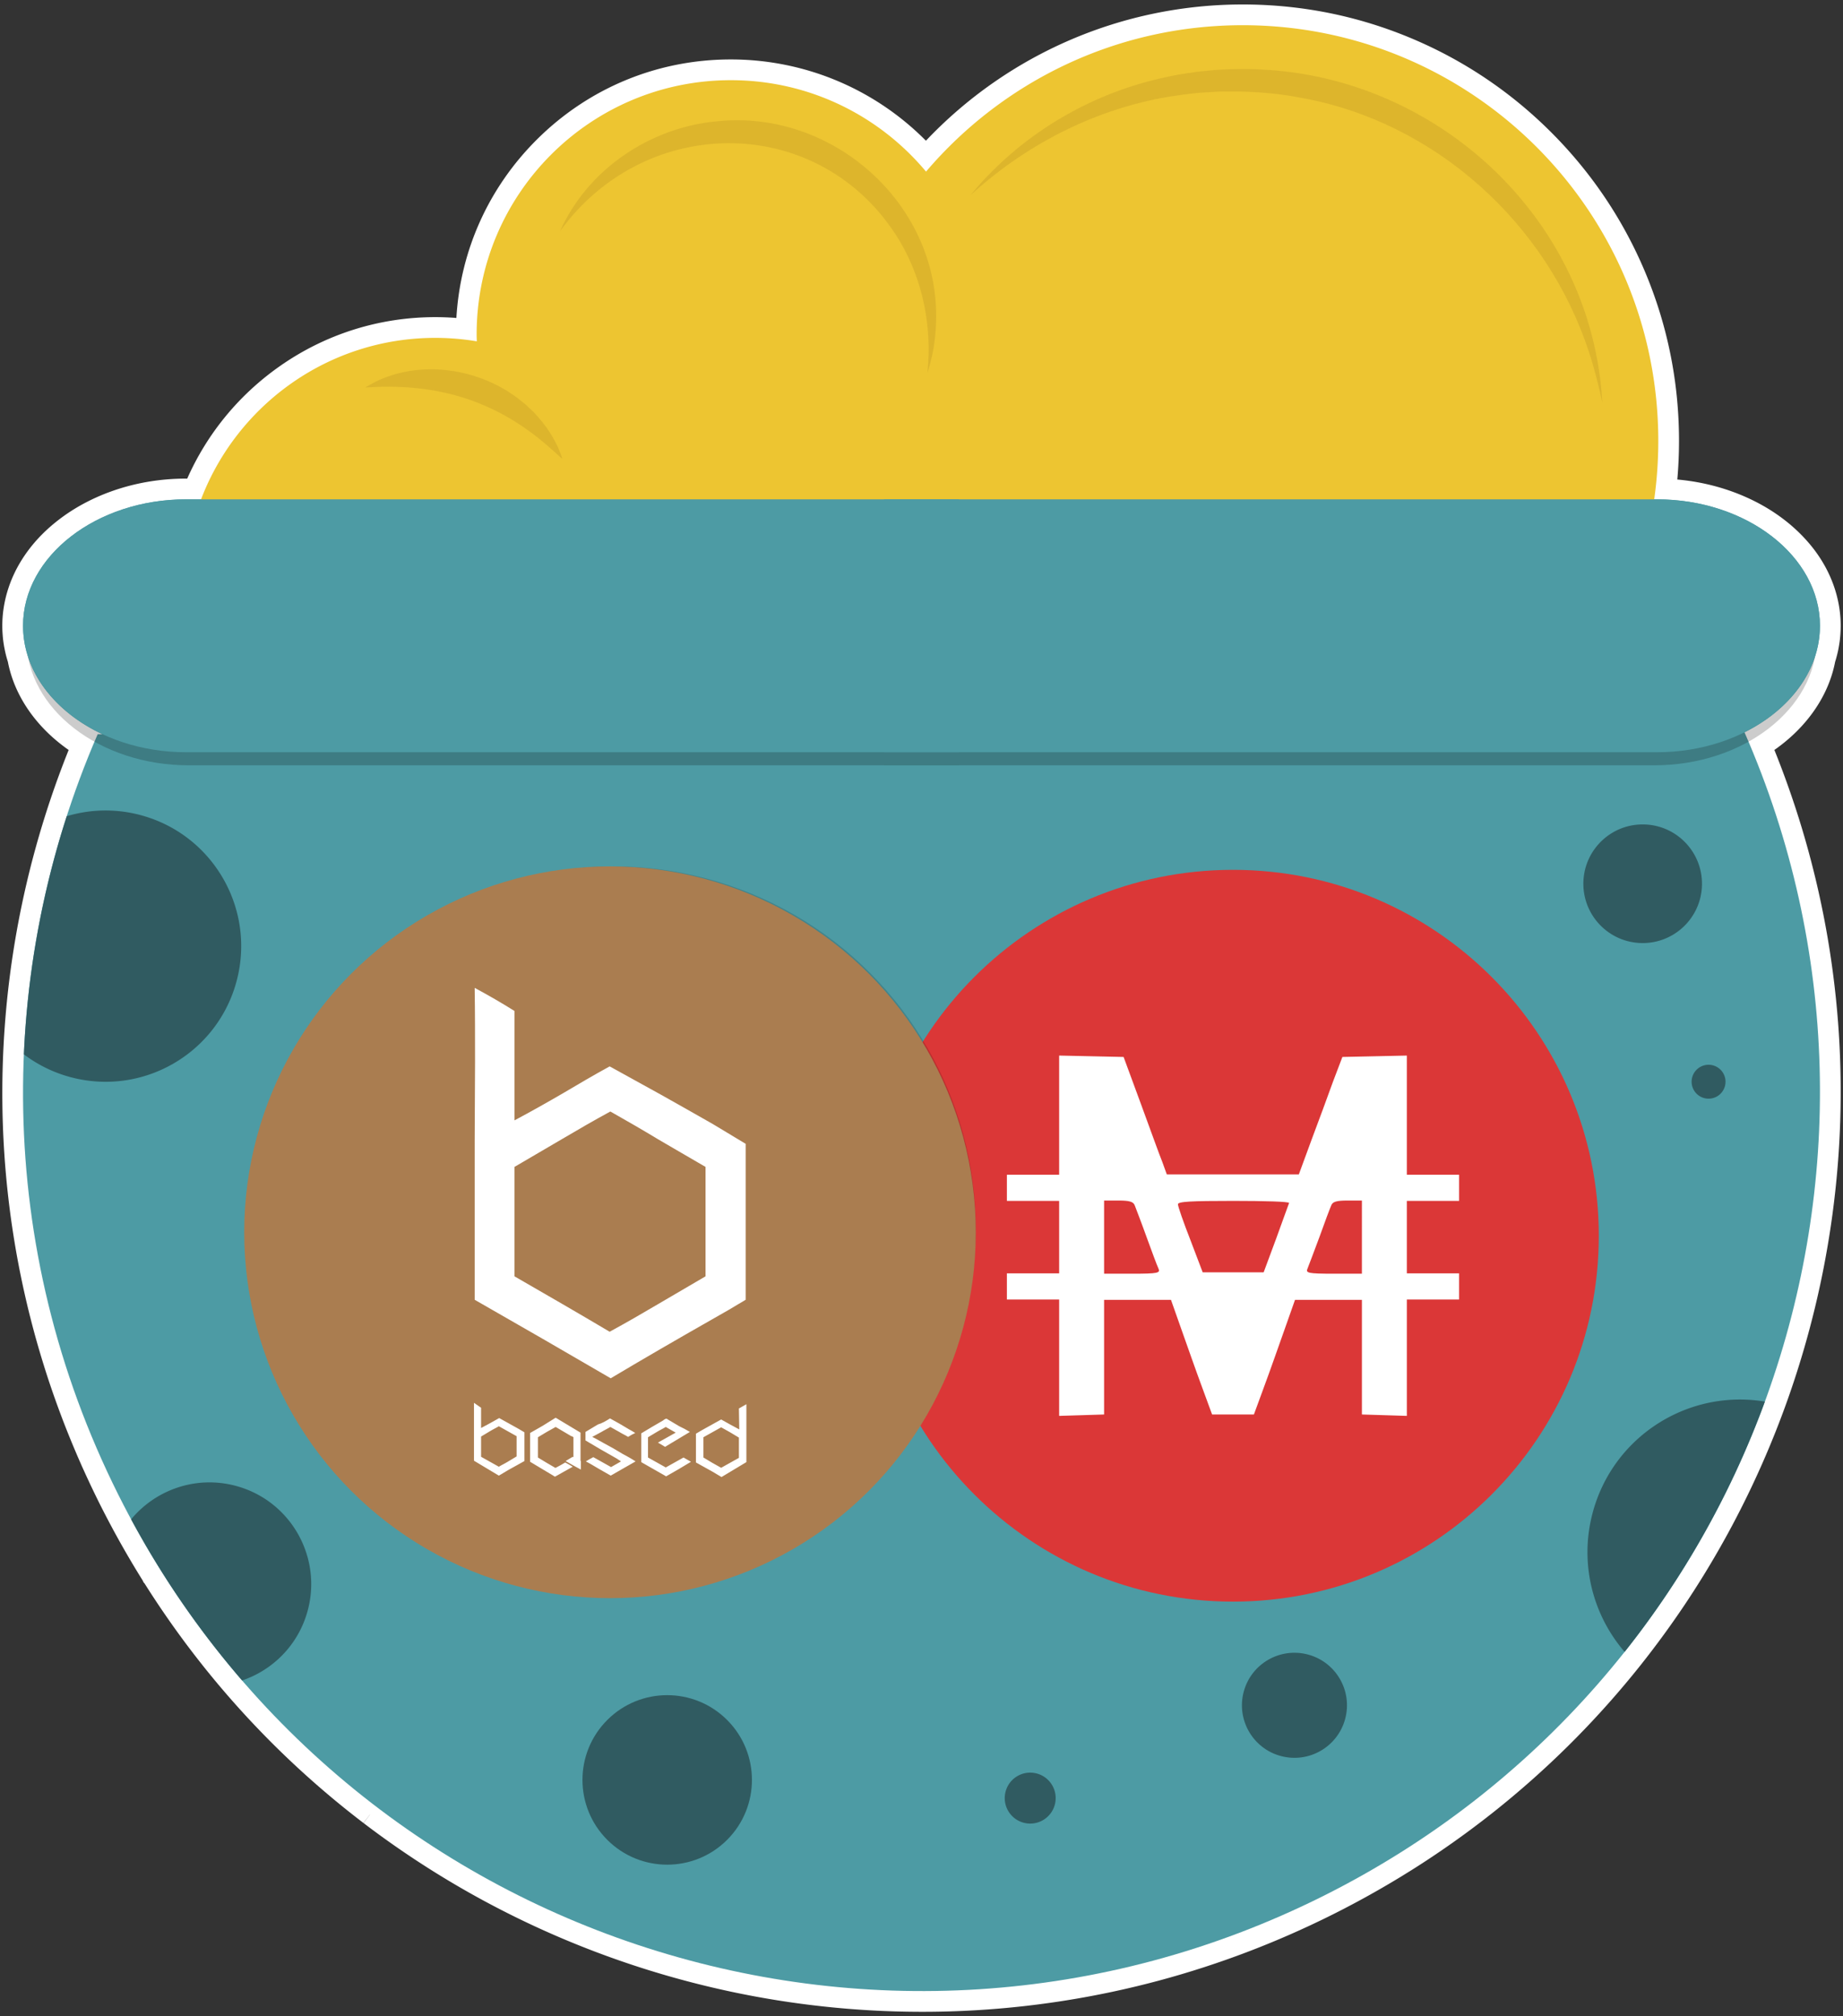 <svg xmlns="http://www.w3.org/2000/svg" xml:space="preserve" id="Layer_1" x="0" y="0" version="1.1" viewBox="0 0 800 875"><rect x="0" y="0" width="800" height="875" fill="#333333" stroke="none"/><style>.st0{fill:#fff}.st21{fill:#305b61}.st35{fill:#4d9ba4}.st79{fill:#db3737}</style><path d="M398.521 868.555a412.134 412.134 0 0 1-4.003-.038l-1.01-.017a378.09 378.09 0 0 1-4.117-.093l-.871-.024c-1.44-.042-2.885-.095-4.328-.154l-.639-.025a377.738 377.738 0 0 1-4.685-.228l-.271-.014a396.452 396.452 0 0 1-40.342-4.32l-.208-.034a387.75 387.75 0 0 1-4.746-.788l-.32-.057a371.473 371.473 0 0 1-4.646-.833l-.339-.062a383.103 383.103 0 0 1-4.647-.895l-.284-.058a399.843 399.843 0 0 1-4.748-.977l-.191-.042a397.112 397.112 0 0 1-84.454-28.194 396.501 396.501 0 0 1-20.988-10.512 396.102 396.102 0 0 1-44.976-28.28l-.06-.044a398.27 398.27 0 0 1-7.049-5.25l-.081-.062a393.328 393.328 0 0 1-6.989-5.457l-.036-.029a393.189 393.189 0 0 1-33.275-29.862l-.112-.111a396.221 396.221 0 0 1-6.139-6.325l-.205-.217a395.458 395.458 0 0 1-5.982-6.454l-.139-.153a391.96 391.96 0 0 1-7.949-9.061h-.025l-1.434-1.725a423.559 423.559 0 0 1-3.165-3.815l-1.076-1.21v-.109a396.24 396.24 0 0 1-2.257-2.806l-.197-.247-.375-.375-.114-.242a427.982 427.982 0 0 1-2.469-3.148l-.188-.241a383.075 383.075 0 0 1-3.093-4.047l-.332-.332-.137-.29a396.561 396.561 0 0 1-7.632-10.521l-.242-.348a395.713 395.713 0 0 1-10.699-16.138l-.965-.954-.001-.592a391.57 391.57 0 0 1-4.339-7.146l-.259-.435a405.229 405.229 0 0 1-4.933-8.586l-.095-.128-.127-.27c-.846-1.52-1.653-2.99-2.449-4.465l-.051-.093-.062-.096-.067-.143a418.66 418.66 0 0 1-2.681-5.059l-.2-.382a427.307 427.307 0 0 1-2.683-5.249l-.036-.061-.082-.175a423.332 423.332 0 0 1-3.104-6.362l-.846-1.786a393.632 393.632 0 0 1-2.474-5.339l-.579-1.267a400.986 400.986 0 0 1-2.845-6.477l-.658-1.556c-.74-1.745-1.469-3.5-2.185-5.257l-.679-1.669a404.817 404.817 0 0 1-2.58-6.576l-.288-.771a383.76 383.76 0 0 1-2.189-5.926l-.614-1.716a385.366 385.366 0 0 1-2.132-6.145l-.191-.56a398.016 398.016 0 0 1-2.188-6.734l-.473-1.519a410.33 410.33 0 0 1-1.725-5.689l-.371-1.256a391.113 391.113 0 0 1-1.924-6.839l-.251-.943c-.54-2.01-1.062-4.015-1.566-6.022l-.358-1.428a395.206 395.206 0 0 1-3.169-13.857l-.251-1.212a416.62 416.62 0 0 1-1.308-6.607l-.088-.462a381.737 381.737 0 0 1-1.268-7.143l-.141-.859a406.363 406.363 0 0 1-1.014-6.442l-.128-.878a393.875 393.875 0 0 1-1.83-14.365l-.1-.923c-.515-4.842-.942-9.71-1.27-14.468l-.043-.638a399.954 399.954 0 0 1-.418-7.12l-.005-.108a394.356 394.356 0 0 1-.442-14.859l-.005-.449c-.049-4.854-.004-9.819.133-14.745l.01-.381a396.392 396.392 0 0 1 2.837-37.228l.019-.146a397.37 397.37 0 0 1 2.064-14.427v-.054l.044-.234.007-.069.031-.146.078-.477c.306-1.858.625-3.713.957-5.565v-.719l.198-.375c.248-1.367.505-2.732.769-4.096l.038-.198c.296-1.532.61-3.104.934-4.673l.021-.102c.34-1.645.675-3.22 1.02-4.792l.028-.126a392.247 392.247 0 0 1 2.641-11.243l.133-.601.032-.058c.349-1.38.698-2.734 1.055-4.086l.063-.239a402.85 402.85 0 0 1 1.229-4.544l.062-.224c.419-1.511.855-3.047 1.301-4.581l.034-.113h-.001a401.416 401.416 0 0 1 3.152-10.314l.184-.57.071-.368.127-.249c.438-1.349.883-2.695 1.334-4.039l.089-.265a394.013 394.013 0 0 1 1.675-4.869l.178-.508c.542-1.534 1.09-3.054 1.646-4.572l.279-.766c.525-1.423 1.06-2.841 1.6-4.255l.387-1.018a421.83 421.83 0 0 1 1.562-3.982l.481-1.22c.438-1.088.881-2.17 1.327-3.251-14.863-9.342-24.817-22.882-27.571-37.67a45.626 45.626 0 0 1-.624-2.101l-.1-.351a48.765 48.765 0 0 1-.585-2.531l-.17-.864c-.036-.179-.072-.357-.104-.538-.105-.6-.195-1.208-.278-1.818l-.02-.134a47.023 47.023 0 0 1-.207-1.869 123.374 123.374 0 0 1-.153-2.231 49.06 49.06 0 0 1-.045-2.062c0-9.153 2.587-17.94 7.69-26.118a54.157 54.157 0 0 1 1.705-2.572 60.541 60.541 0 0 1 5.978-7.215c1.791-1.854 3.822-3.701 6.037-5.493a73.129 73.129 0 0 1 7.566-5.353 77.278 77.278 0 0 1 6.226-3.46 83.461 83.461 0 0 1 9.05-3.856c9.819-3.521 20.26-5.308 31.03-5.308h3.455c8.255-19.986 21.952-37.081 39.766-49.581 19.104-13.405 41.579-20.491 64.998-20.491 4.428 0 8.92.271 13.413.808 1.176-62.312 52.23-112.637 114.818-112.637 32.387 0 62.979 13.547 84.739 37.35C437.06 28.682 486.85 6.44 539.399 6.44c101.964 0 184.918 82.954 184.918 184.919 0 6.96-.396 13.975-1.18 20.92 8.954.364 17.665 1.981 25.947 4.82a85.27 85.27 0 0 1 9.702 4.011 80.341 80.341 0 0 1 5.655 3.054 73.422 73.422 0 0 1 9.562 6.756 66.959 66.959 0 0 1 3.998 3.643c2.699 2.659 5.089 5.46 7.102 8.323.6.853 1.174 1.719 1.707 2.574 5.101 8.174 7.688 16.961 7.688 26.114 0 .847-.028 1.727-.09 2.769l-.041.631a45.59 45.59 0 0 1-.265 2.685l-.046.309a48.08 48.08 0 0 1-.401 2.437l-.188.979a46.262 46.262 0 0 1-.52 2.174l-.232.848c-.07.26-.141.52-.218.777-.079.264-.163.521-.248.778l-.038.117c-2.754 14.783-12.703 28.318-27.559 37.66.246.593.491 1.187.732 1.779l.75 1.861c.394.98.784 1.958 1.17 2.937l.765 1.971a371.9 371.9 0 0 1 2.89 7.713c.241.665.482 1.33.72 1.996a451.479 451.479 0 0 1 1.694 4.843c.35 1.021.69 2.043 1.032 3.064l.592 1.779c.39 1.188.771 2.382 1.148 3.574l.405 1.267a385.815 385.815 0 0 1 1.5 4.896l.192.656c.417 1.401.827 2.806 1.229 4.211l.449 1.605c.306 1.092.612 2.188.909 3.284.125.456.489 1.833.489 1.833.272 1.024.544 2.052.81 3.08l.47 1.852c.268 1.062.519 2.071.765 3.081l.461 1.917c.243 1.02.481 2.038.716 3.058l.428 1.871c.238 1.062.47 2.124.698 3.186l.374 1.732c.246 1.163.483 2.328.719 3.491l.289 1.43c.303 1.525.595 3.056.879 4.586l.064.339c.31 1.675.608 3.364.898 5.054l.1.601c.245 1.452.483 2.896.712 4.341l.21 1.372c.184 1.194.365 2.392.539 3.589l.224 1.592c.159 1.129.315 2.259.464 3.39l.215 1.662c.143 1.12.28 2.235.411 3.351l.193 1.649c.131 1.145.255 2.286.375 3.428l.161 1.542c.124 1.221.24 2.44.353 3.658l.12 1.296c.126 1.429.243 2.853.354 4.275l.054.67c.257 3.385.472 6.817.64 10.201l.014.298c.076 1.562.143 3.121.2 4.678l.032.977c.047 1.335.087 2.673.119 4.011l.025 1.227c.027 1.252.048 2.518.063 3.782l.012 1.281c.01 1.264.015 2.522.013 3.779l-.003 1.24c-.006 1.305-.02 2.61-.038 3.916l-.016 1.048a390.294 390.294 0 0 1-.1 4.339l-.016.604a394.964 394.964 0 0 1-1.127 20.251l-.048.567a392.1 392.1 0 0 1-.39 4.399l-.077.801a414.491 414.491 0 0 1-.427 4.2l-.092.846a383.624 383.624 0 0 1-.484 4.223l-.091.752a377.295 377.295 0 0 1-.572 4.475l-.057.436a398.605 398.605 0 0 1-4.205 25.067l-.022.113a392.823 392.823 0 0 1-.993 4.777l-.098.45a370.524 370.524 0 0 1-.993 4.487l-.103.454a401.237 401.237 0 0 1-1.078 4.586l-.069.291a398.563 398.563 0 0 1-9.906 34.154l-.062.182a379.216 379.216 0 0 1-1.608 4.639l-.062.174a397.69 397.69 0 0 1-23.821 54.066l-.242.453a398.265 398.265 0 0 1-11.153 19.508v.598l-.945.946a394.752 394.752 0 0 1-3.345 5.329l-.979 1.523a397.929 397.929 0 0 1-3.683 5.61l-.263.437-.086.081a394.4 394.4 0 0 1-8.498 12.142l-.061.084a396.973 396.973 0 0 1-9.652 12.711l-.117.235-.336.336-.039.049a416.78 416.78 0 0 1-2.96 3.674l-.81.98c-.783.954-1.569 1.907-2.362 2.855l-1.1 1.302c-.706.837-1.413 1.671-2.125 2.499-.407.475-.819.949-1.231 1.423-.677.782-1.363 1.569-2.055 2.354l-1.279 1.444c-.693.778-1.387 1.551-2.085 2.321a326.678 326.678 0 0 1-3.458 3.773l-1.224 1.317a445.84 445.84 0 0 1-2.423 2.559l-1.021 1.072a400.228 400.228 0 0 1-7.074 7.172l-.959.937a355.63 355.63 0 0 1-2.636 2.567l-1.293 1.234a298.034 298.034 0 0 1-3.786 3.564 414.542 414.542 0 0 1-3.755 3.445c-.771.696-1.542 1.39-2.315 2.078-.511.455-.994.886-1.479 1.313a424 424 0 0 1-2.401 2.097l-1.417 1.229c-.888.763-1.778 1.517-2.671 2.269l-1.188 1.005a391.653 391.653 0 0 1-7.894 6.433l-1.184.93a377.48 377.48 0 0 1-2.822 2.206l-1.503 1.15c-.85.65-1.7 1.298-2.555 1.941-.549.412-1.094.818-1.64 1.223-.822.613-1.651 1.226-2.484 1.835-.56.41-1.122.818-1.685 1.227-.837.605-1.674 1.205-2.514 1.804-.559.397-1.117.795-1.68 1.191-.871.612-1.743 1.218-2.615 1.822l-1.618 1.117a372.01 372.01 0 0 1-2.884 1.952l-1.379.928a401.36 401.36 0 0 1-4.156 2.73l-.213.138c-1.384.896-2.84 1.823-4.304 2.743l-1.394.865c-1 .624-2.003 1.246-3.01 1.86l-1.704 1.03a366.275 366.275 0 0 1-7.281 4.291 351.505 351.505 0 0 1-4.598 2.602c-.617.344-1.238.691-1.863 1.034-.939.518-1.887 1.031-2.836 1.543 0 0-1.323.717-1.781.961-1.046.559-2.1 1.111-3.155 1.662l-1.495.782a400.107 400.107 0 0 1-9.446 4.728l-1.543.734c-1.065.512-2.14 1.026-3.217 1.53l-1.991.918c-.929.429-1.858.857-2.789 1.278l-2.232.996c-.856.381-1.712.762-2.569 1.136-.593.259-2.043.881-2.043.881-.935.4-1.849.793-2.766 1.178-.691.292-1.392.581-2.09.87-.912.378-1.824.753-2.737 1.123-.689.28-1.379.555-2.067.83-.957.381-1.871.742-2.787 1.1-.697.272-1.397.542-2.096.811a485.779 485.779 0 0 1-4.859 1.828c-.94.347-1.88.688-2.82 1.025 0 0-1.412.508-2.05.733-.955.339-1.916.671-2.878 1.004l-1.995.686c-.987.335-1.973.661-2.959.986l-1.921.634c-1.074.349-2.15.689-3.228 1.027 0 0-1.269.403-1.668.527-1.233.383-2.476.758-3.719 1.13l-1.177.355a394.138 394.138 0 0 1-9.948 2.803l-.796.208c-1.373.365-2.757.727-4.143 1.078l-1.39.345a392.15 392.15 0 0 1-3.558.876l-1.618.381c-1.12.263-2.235.523-3.352.776l-1.719.381a378.6 378.6 0 0 1-3.255.709l-1.771.37c-1.074.223-2.149.443-3.225.657l-1.772.348c-1.08.209-2.159.414-3.239.615l-1.751.32c-1.093.198-2.186.39-3.277.578l-1.706.29c-1.124.188-2.244.369-3.364.547l-1.62.255c-1.165.18-2.33.352-3.496.521l-1.479.214c-1.247.176-2.489.343-3.731.506l-1.246.165c-1.376.176-2.751.342-4.126.503l-.858.103a393.888 393.888 0 0 1-20.357 1.805l-.442-4.482.28 4.491c-1.617.101-3.233.19-4.851.271l-.655.029c-1.459.07-2.91.133-4.361.187l-.92.03c-1.361.047-2.733.088-4.103.121l-1.041.021c-1.328.028-2.663.052-3.998.066l-1.077.009c-1.131.009-2.261.014-3.392.014h-1.656z" class="st0"/><path d="M539.401 10.941c99.642 0 180.418 80.776 180.418 180.418 0 8.602-.611 17.06-1.776 25.34h1.173c10.093 0 19.702 1.672 28.412 4.656 1.337.458 2.651.95 3.944 1.469a78.693 78.693 0 0 1 5.238 2.327 75.245 75.245 0 0 1 5.336 2.882 68.549 68.549 0 0 1 8.97 6.337 62.138 62.138 0 0 1 3.729 3.396c2.454 2.418 4.668 4.989 6.579 7.707a52.298 52.298 0 0 1 1.568 2.365c4.488 7.193 7.008 15.247 7.008 23.736 0 .84-.034 1.674-.083 2.505a42.463 42.463 0 0 1-.276 2.999c-.015.114-.035.226-.051.34-.099.717-.218 1.43-.353 2.138-.036.188-.07.377-.108.565-.023.113-.041.226-.065.339a43.395 43.395 0 0 1-.467 1.955c-.048.185-.103.369-.154.554-.085.309-.165.619-.257.926-.097.323-.205.642-.309.964-.014.042-.025.086-.039.128-2.719 15.13-13.499 28.322-28.846 36.874l.267.629c.218.515.429 1.032.645 1.548.442 1.058.883 2.116 1.315 3.175.25.614.495 1.229.742 1.843.389.967.776 1.934 1.156 2.903.255.648.505 1.297.756 1.946a389.542 389.542 0 0 1 1.822 4.805 382.712 382.712 0 0 1 2.757 7.666c.222.638.445 1.277.664 1.915.346 1.011.684 2.023 1.021 3.035.195.584.392 1.168.584 1.753.386 1.177.762 2.355 1.136 3.534.133.419.27.838.402 1.258a389.16 389.16 0 0 1 1.482 4.836c.065.216.126.433.19.65.412 1.387.818 2.774 1.214 4.163.15.527.295 1.055.443 1.582.304 1.083.606 2.166.901 3.251.163.602.322 1.206.482 1.809.27 1.016.539 2.031.8 3.048.161.627.319 1.255.478 1.882a409.375 409.375 0 0 1 1.2 4.889 401.22 401.22 0 0 1 1.82 8.019c.124.571.249 1.143.37 1.715.243 1.15.478 2.301.71 3.452.095.47.193.94.286 1.41.299 1.511.588 3.022.869 4.534l.062.323c.308 1.669.605 3.339.89 5.009.034.2.065.4.099.599.242 1.428.477 2.856.703 4.284.071.451.138.902.208 1.354.183 1.183.362 2.367.533 3.551.076.523.148 1.046.221 1.57.157 1.118.311 2.235.458 3.353.072.549.142 1.098.212 1.647a414.04 414.04 0 0 1 .598 4.942c.129 1.128.252 2.255.371 3.383.054.51.108 1.019.16 1.529.122 1.205.237 2.409.347 3.614.039.428.081.856.119 1.284.125 1.408.24 2.817.35 4.225.017.22.037.44.053.66.255 3.363.466 6.725.633 10.086l.013.298c.075 1.54.141 3.081.198 4.62.012.321.021.642.032.963.045 1.322.085 2.644.118 3.965.01.402.017.804.025 1.206a426.086 426.086 0 0 1 .074 5.018c.01 1.244.014 2.488.012 3.731-.001.408-.001.817-.003 1.225a384.585 384.585 0 0 1-.038 3.874c-.005.345-.009.69-.015 1.034a383.353 383.353 0 0 1-.098 4.291l-.016.596a388.943 388.943 0 0 1-1.114 20.019l-.047.555a421.453 421.453 0 0 1-.385 4.355l-.077.792a384.394 384.394 0 0 1-.992 9.162l-.089.744c-.18 1.475-.369 2.949-.566 4.421l-.058.439a391.78 391.78 0 0 1-4.156 24.776l-.038.185a382.898 382.898 0 0 1-.966 4.648l-.092.427c-.32 1.487-.649 2.972-.986 4.456l-.103.449a392.322 392.322 0 0 1-1.065 4.535l-.066.276a392.505 392.505 0 0 1-9.797 33.778l-.061.18c-.52 1.531-1.05 3.059-1.59 4.584l-.058.164a391.924 391.924 0 0 1-23.555 53.464l-.243.456-.001.001a390.813 390.813 0 0 1-11.301 19.734l-.002.003-.377.617-.001.002a388.456 388.456 0 0 1-3.838 6.115l-.45.699-.002.003a388.564 388.564 0 0 1-3.957 6.035l-.005.007-.149.22a387.21 387.21 0 0 1-8.534 12.202l-.001.001-.06.082a387.256 387.256 0 0 1-9.826 12.924l-.004.006a.012.012 0 0 1-.005.005l-.001.002a397.146 397.146 0 0 1-3.12 3.874c-.264.324-.532.645-.797.968-.775.944-1.553 1.887-2.337 2.824-.361.431-.726.86-1.089 1.29-.696.824-1.394 1.648-2.098 2.467-.402.469-.807.935-1.212 1.401a346.49 346.49 0 0 1-3.304 3.761 369.802 369.802 0 0 1-5.478 6.024c-.403.434-.804.869-1.209 1.302-.794.847-1.594 1.689-2.396 2.53-.336.353-.67.708-1.009 1.06a389.179 389.179 0 0 1-6.992 7.089c-.314.31-.632.617-.947.926-.865.849-1.731 1.695-2.605 2.536-.425.409-.853.814-1.28 1.221-.772.737-1.546 1.472-2.325 2.203-.469.441-.942.879-1.414 1.317a343.738 343.738 0 0 1-3.717 3.409 449.597 449.597 0 0 1-3.745 3.348c-.789.695-1.582 1.386-2.377 2.076-.468.406-.934.813-1.405 1.217-.874.751-1.754 1.496-2.636 2.24-.394.332-.785.667-1.18.998a387.93 387.93 0 0 1-7.797 6.355c-.388.308-.78.612-1.169.918a400.53 400.53 0 0 1-2.791 2.181c-.494.381-.991.759-1.487 1.139-.84.643-1.681 1.284-2.527 1.92-.536.404-1.076.805-1.615 1.206a371.425 371.425 0 0 1-6.611 4.81c-.553.394-1.106.787-1.661 1.178-.858.604-1.721 1.204-2.586 1.802-.531.368-1.062.737-1.595 1.102-.947.648-1.899 1.29-2.853 1.931-.456.306-.909.615-1.366.92a391.361 391.361 0 0 1-4.21 2.765l-.045.03c-1.431.926-2.87 1.842-4.316 2.75-.458.288-.92.571-1.38.857-.989.616-1.978 1.23-2.974 1.838-.56.342-1.125.68-1.687 1.019-.907.547-1.815 1.094-2.728 1.634-.598.355-1.199.706-1.8 1.058a412.054 412.054 0 0 1-4.518 2.606c-.896.509-1.795 1.014-2.696 1.516-.613.342-1.225.683-1.84 1.022-.932.513-1.869 1.021-2.806 1.527-.587.317-1.172.636-1.761.95a400.535 400.535 0 0 1-3.119 1.642c-.495.258-.986.52-1.482.776a421.564 421.564 0 0 1-4.647 2.366c-1.562.781-3.126 1.55-4.693 2.308-.505.244-1.011.481-1.517.723-1.062.508-2.124 1.017-3.188 1.515-.611.286-1.223.564-1.835.847-.963.445-1.927.89-2.892 1.326-.649.293-1.3.581-1.95.87-.931.415-1.862.829-2.794 1.236-.673.293-1.347.582-2.021.871-.91.391-1.82.781-2.732 1.164-.689.29-1.379.575-2.069.861a349.965 349.965 0 0 1-4.791 1.947 413.176 413.176 0 0 1-4.791 1.874 366.91 366.91 0 0 1-4.803 1.807c-.927.342-1.856.678-2.784 1.012-.676.243-1.351.487-2.027.726-.948.335-1.897.664-2.847.992-.658.227-1.316.456-1.974.679-.986.334-1.974.661-2.962.987-.62.205-1.239.412-1.859.613-1.061.344-2.124.68-3.187 1.015-.549.173-1.098.35-1.647.521-1.226.38-2.453.75-3.68 1.118-.387.116-.774.236-1.161.351a388.626 388.626 0 0 1-9.838 2.772c-.259.069-.519.135-.778.204a381.11 381.11 0 0 1-4.105 1.068c-.458.116-.917.227-1.375.341-1.172.293-2.345.584-3.519.865-.533.128-1.067.251-1.6.376-1.103.26-2.206.518-3.311.767-.565.128-1.131.251-1.697.376a370.26 370.26 0 0 1-3.219.701c-.583.124-1.167.244-1.75.365-1.063.221-2.126.438-3.189.65-.583.116-1.167.229-1.75.343a354.168 354.168 0 0 1-4.935.926 407.295 407.295 0 0 1-4.928.858c-1.107.185-2.215.365-3.323.54-.533.084-1.066.17-1.599.252a374.69 374.69 0 0 1-3.459.515c-.488.071-.976.143-1.464.212-1.228.173-2.457.338-3.686.499-.411.054-.821.11-1.232.163-1.36.174-2.72.338-4.08.498-.282.033-.563.069-.845.101a388.23 388.23 0 0 1-25.08 2.06c-.218.011-.437.019-.655.03-1.435.069-2.869.131-4.304.183l-.902.03c-1.355.047-2.709.087-4.063.12l-1.023.021c-1.32.028-2.639.051-3.958.065l-1.064.01c-1.092.009-2.182.014-3.273.014l-.653-.001a401.854 401.854 0 0 1-10.094-.15l-.857-.024a380.845 380.845 0 0 1-4.281-.153c-.213-.009-.427-.016-.64-.026a395.054 395.054 0 0 1-4.907-.24 390.248 390.248 0 0 1-39.866-4.27l-.198-.032a390.064 390.064 0 0 1-4.7-.781l-.299-.052a396.528 396.528 0 0 1-4.608-.826l-.326-.061a377.622 377.622 0 0 1-4.605-.887l-.277-.055a376.034 376.034 0 0 1-4.698-.968l-.145-.031a392.242 392.242 0 0 1-83.541-27.885 390.516 390.516 0 0 1-20.748-10.392h-.001a389.75 389.75 0 0 1-44.462-27.958l-.04-.029a385.602 385.602 0 0 1-6.987-5.204l-.112-.085a388.5 388.5 0 0 1-6.878-5.37l-.035-.029a387.177 387.177 0 0 1-32.893-29.519l-.11-.11a385.688 385.688 0 0 1-6.071-6.254l-.199-.21a389.676 389.676 0 0 1-5.916-6.383l-.165-.183a387.907 387.907 0 0 1-9.17-10.507l-.002-.003-.103-.123a392.334 392.334 0 0 1-3.184-3.837l-.001-.002-.094-.115a390.213 390.213 0 0 1-3.167-3.924l-.008-.01-.168-.212-.152-.191-.004-.005a383.19 383.19 0 0 1-2.934-3.74l-.001-.002-.03-.038a385.682 385.682 0 0 1-3.231-4.231l-.133-.176-.001-.002a386.437 386.437 0 0 1-7.73-10.653l-.01-.015a391.82 391.82 0 0 1-5.618-8.248l-.006-.009a390.602 390.602 0 0 1-5.403-8.385l-.006-.009-.002-.003a393.238 393.238 0 0 1-5.217-8.571l-.005-.009c-1.706-2.885-3.38-5.8-5.02-8.743l-.004-.007-.026-.047a390.056 390.056 0 0 1-2.591-4.727l-.003-.005-.001-.002a409.506 409.506 0 0 1-2.702-5.097l-.208-.397a385.834 385.834 0 0 1-2.701-5.289l-.013-.025-.008-.016a392.425 392.425 0 0 1-3.105-6.364c-.281-.588-.559-1.177-.837-1.766a397.615 397.615 0 0 1-2.445-5.276c-.191-.421-.387-.841-.577-1.262a395.125 395.125 0 0 1-2.809-6.395c-.219-.51-.432-1.022-.649-1.533a394.211 394.211 0 0 1-2.162-5.204c-.224-.549-.449-1.098-.67-1.648a390.485 390.485 0 0 1-2.551-6.503c-.096-.253-.188-.507-.284-.76a398.097 398.097 0 0 1-2.773-7.558 382.842 382.842 0 0 1-2.107-6.073c-.06-.179-.124-.358-.184-.537a392.657 392.657 0 0 1-2.167-6.674c-.158-.501-.312-1.002-.469-1.504a381.658 381.658 0 0 1-1.704-5.624c-.122-.413-.246-.825-.366-1.238a384.662 384.662 0 0 1-1.902-6.761c-.085-.312-.165-.624-.249-.937a396.876 396.876 0 0 1-1.547-5.948c-.118-.468-.237-.936-.353-1.405a384.88 384.88 0 0 1-3.134-13.707l-.268-1.294a389.051 389.051 0 0 1-1.273-6.436l-.084-.435c-.442-2.359-.859-4.72-1.256-7.082-.048-.283-.092-.566-.139-.849a375.88 375.88 0 0 1-1.001-6.369c-.043-.292-.089-.583-.131-.875a389.81 389.81 0 0 1-1.809-14.194l-.098-.912a387.513 387.513 0 0 1-1.255-14.302l-.042-.624a387.375 387.375 0 0 1-.413-7.046l-.006-.108a387.785 387.785 0 0 1-.442-15.118c-.048-4.87-.004-9.734.131-14.591l.01-.36a389.455 389.455 0 0 1 2.805-36.82l.017-.139a391.232 391.232 0 0 1 2.099-14.618l.001-.005.005-.031a399.499 399.499 0 0 1 1.108-6.46l.003-.019.001-.008c.285-1.578.579-3.154.883-4.727l.03-.156a387.9 387.9 0 0 1 .932-4.661l.034-.167a391.567 391.567 0 0 1 1.018-4.777 393.77 393.77 0 0 1 2.622-11.163l.013-.054.003-.011c.385-1.535.78-3.068 1.183-4.598l.051-.195c.4-1.513.809-3.024 1.227-4.533l.054-.194c.422-1.521.854-3.041 1.294-4.557l.033-.113a392.842 392.842 0 0 1 3.142-10.273c.08-.248.158-.497.239-.745l.004-.013a413.999 413.999 0 0 1 3.174-9.411l.178-.51a378.772 378.772 0 0 1 1.625-4.513c.092-.252.183-.505.276-.757a393.908 393.908 0 0 1 1.582-4.206c.128-.336.253-.672.383-1.008a401.017 401.017 0 0 1 1.544-3.936c.16-.402.316-.806.477-1.208a376.933 376.933 0 0 1 1.571-3.841c.169-.408.333-.818.503-1.226.242-.579.491-1.156.736-1.734-15.352-8.552-26.136-21.746-28.856-36.879l-.023-.078a44.09 44.09 0 0 1-.632-2.11c-.023-.086-.051-.171-.073-.257l-.018-.062a43.628 43.628 0 0 1-.647-2.899c-.042-.222-.092-.443-.131-.667a42.608 42.608 0 0 1-.251-1.645l-.02-.13a44.667 44.667 0 0 1-.185-1.684c-.023-.257-.04-.515-.058-.772a41.072 41.072 0 0 1-.04-.606c-.013-.215-.033-.429-.042-.645a42.53 42.53 0 0 1-.04-1.859c0-8.488 2.52-16.543 7.008-23.736a52.298 52.298 0 0 1 1.568-2.365 55.874 55.874 0 0 1 5.534-6.678 62.338 62.338 0 0 1 5.63-5.121 68.458 68.458 0 0 1 7.1-5.023 74.142 74.142 0 0 1 5.87-3.261 78.45 78.45 0 0 1 8.559-3.647c8.998-3.228 18.993-5.045 29.515-5.045h6.51c15.626-40.963 55.258-70.072 101.709-70.072 6.124 0 12.121.531 17.969 1.503-.027-.998-.076-1.99-.076-2.994 0-60.938 49.4-110.339 110.338-110.339 34.055 0 64.496 15.437 84.736 39.684 33.09-38.859 82.375-63.525 137.428-63.525m0-9c-52.206 0-101.75 21.427-137.478 59.13-22.345-22.532-52.674-35.273-84.69-35.273-31.876 0-61.845 12.413-84.385 34.953-20.846 20.846-33.031 48.049-34.744 77.236-3.049-.239-6.09-.36-9.102-.36-24.348 0-47.719 7.368-67.583 21.308-17.686 12.411-31.47 29.18-40.148 48.764h-.487c-11.292 0-22.245 1.875-32.554 5.573a87.638 87.638 0 0 0-12.242 5.474 83.206 83.206 0 0 0-3.875 2.247 77.727 77.727 0 0 0-8.033 5.684 71.532 71.532 0 0 0-6.443 5.865 65.133 65.133 0 0 0-6.424 7.754 60.902 60.902 0 0 0-1.841 2.777C3.895 251.852 1 261.707 1 271.575c0 .75.016 1.507.049 2.25.01.218.024.431.039.644l.01.136c.014.246.03.497.049.747l.01.148c.018.258.037.516.06.773.067.737.14 1.404.224 2.041.013.096.025.176.037.253a49.6 49.6 0 0 0 .292 1.896c.038.216.081.435.126.655l.031.153a52.582 52.582 0 0 0 .783 3.496l.034.132.028.096.062.215c.173.636.365 1.288.581 1.971 2.85 14.834 12.297 28.437 26.384 38.277l-.242.612-.19.483a399.54 399.54 0 0 0-1.579 4.024l-.251.659-.144.38a410.358 410.358 0 0 0-1.615 4.294l-.17.467-.113.311a394.585 394.585 0 0 0-1.661 4.615l-.123.35-.062.178a393.202 393.202 0 0 0-1.693 4.921l-.043.13-.042.127a403.861 403.861 0 0 0-1.452 4.403l-.086.258-.014.055-.076.238-.084.263-.034.105a400.03 400.03 0 0 0-3.179 10.402l-.03.102a400.353 400.353 0 0 0-1.328 4.675l-.055.2a406.091 406.091 0 0 0-1.255 4.637l-.037.139-.017.066c-.409 1.551-.811 3.11-1.202 4.671l-.002.007-.013.052-.02.082a402.738 402.738 0 0 0-2.671 11.372l-.005.021-.02.088c-.348 1.59-.688 3.181-1.017 4.775l-.032.158c-.33 1.6-.647 3.189-.956 4.78l-.016.085-.014.074c-.305 1.58-.601 3.16-.887 4.743l-.024.12-.015.098a400.959 400.959 0 0 0-1.062 6.176l-.001.003-.057.352-.003.017-.001.009a402.637 402.637 0 0 0-2.146 14.948l-.009.07-.012.096a400.404 400.404 0 0 0-2.867 37.646l-.002.062-.009.32a398.87 398.87 0 0 0-.133 14.914l.004.343.001.107c.055 5.023.205 10.08.447 15.019l.005.1c.115 2.326.257 4.751.423 7.221l.013.204.029.439c.334 4.836.766 9.76 1.284 14.628l.082.757.019.173a398.17 398.17 0 0 0 1.851 14.526l.081.541.053.354c.324 2.182.669 4.375 1.025 6.518l.054.332.089.539c.418 2.485.851 4.922 1.285 7.244l.057.295.029.151a389.15 389.15 0 0 0 1.302 6.585l.274 1.322c.982 4.681 2.061 9.4 3.208 14.027.097.392.197.787.296 1.182l.065.258c.52 2.066 1.053 4.114 1.583 6.084l.093.35.162.609a397.06 397.06 0 0 0 1.946 6.917c.077.266.156.532.236.798l.14.47c.56 1.899 1.146 3.835 1.742 5.752l.136.438c.114.368.228.736.344 1.104a385.41 385.41 0 0 0 2.217 6.825l.121.354.067.196a385.397 385.397 0 0 0 2.778 7.95c.761 2.11 1.486 4.071 2.215 5.996l.111.297.18.481a395.704 395.704 0 0 0 3.107 7.875l.189.463a405.42 405.42 0 0 0 2.211 5.322l.234.555c.142.337.284.673.428 1.01.957 2.23 1.923 4.431 2.874 6.544.12.266.24.529.362.793l.229.5a391.877 391.877 0 0 0 2.5 5.395l.039.083a406.182 406.182 0 0 0 3.975 8.196l.021.042.01.019.008.016.02.038a393.067 393.067 0 0 0 2.744 5.371l.134.256.08.153a418.722 418.722 0 0 0 2.573 4.859v.001l.06.111.064.118.187.375.079.119a385.504 385.504 0 0 0 2.453 4.468l.001.002.231.425.03.043a405.909 405.909 0 0 0 4.821 8.39l.006.011.074.126.075.127.001.002a405.187 405.187 0 0 0 5.003 8.227l.449.93.36.36a401.93 401.93 0 0 0 4.97 7.693l.01.015.015.022a398.436 398.436 0 0 0 5.727 8.409l.02.029.027.038.004.006a401.624 401.624 0 0 0 7.736 10.668l.004.005.156.207.091.12.044.059a402.96 402.96 0 0 0 3.286 4.303l.005.007.043.056a417.548 417.548 0 0 0 3.001 3.825l.119.15.042.063.199.242.081.102.004.004a385.293 385.293 0 0 0 3.136 3.882l.054.066.29.362.038.038c.884 1.077 1.773 2.15 2.668 3.216l.004.007.409.486a396.612 396.612 0 0 0 9.383 10.751l.174.192a395.412 395.412 0 0 0 6.049 6.527l.135.142.065.069a397.476 397.476 0 0 0 6.216 6.403l.109.11a397.837 397.837 0 0 0 33.645 30.196l.012.01.039.031a398.636 398.636 0 0 0 7.037 5.494l5.515-7.113-5.467 7.149.081.062a402.878 402.878 0 0 0 7.134 5.314l.027.019.032.023a400.27 400.27 0 0 0 44.622 28.132l.004.004.846.456a402.392 402.392 0 0 0 21.225 10.63 401.819 401.819 0 0 0 85.458 28.525l.1.021c1.648.35 3.25.68 4.854 1l.283.056c1.569.312 3.14.615 4.713.908l.329.062c1.575.292 3.146.574 4.719.846l.302.053c1.604.276 3.207.543 4.812.799l.174.028a401.323 401.323 0 0 0 40.813 4.373l.183.01.112.006c1.572.086 3.149.163 4.726.23l.402.016.246.01c1.466.06 2.926.113 4.386.156l.533.015.337.009c1.395.039 2.785.07 4.175.094l1.018.016c1.353.02 2.703.033 4.054.039l1.091.004.666.001c1.116 0 2.231-.005 3.347-.014l.162-.001.929-.008c1.346-.015 2.697-.038 4.048-.066l.313-.006.73-.016a382.8 382.8 0 0 0 4.164-.123l.344-.011.575-.019c1.469-.054 2.937-.117 4.405-.188l.263-.012.409-.019c1.632-.081 3.267-.172 4.902-.273l.123-.007c6.89-.43 13.818-1.044 20.635-1.828l.516-.062.348-.042a417.26 417.26 0 0 0 4.176-.51l.794-.105.468-.062c1.255-.165 2.512-.333 3.77-.511l1.053-.152.444-.065a280.127 280.127 0 0 0 4.861-.735l.316-.05a400.217 400.217 0 0 0 5.126-.846 426.35 426.35 0 0 0 5.086-.908 388.221 388.221 0 0 0 8.334-1.639l.406-.084c.461-.096.922-.191 1.382-.289a393.26 393.26 0 0 0 3.296-.718l.489-.108c.417-.092.834-.184 1.25-.278a383.9 383.9 0 0 0 3.386-.785l.514-.12a227.477 227.477 0 0 0 4.724-1.15l.51-.126c.299-.073.597-.147.896-.223 1.401-.355 2.8-.721 4.199-1.093l.31-.081.482-.126c3.354-.897 6.74-1.852 10.07-2.837.243-.072.483-.145.723-.218l.467-.141a405.2 405.2 0 0 0 3.764-1.143c.362-.112.723-.227 1.084-.342l.6-.19a409.47 409.47 0 0 0 3.26-1.038c.449-.146.895-.294 1.342-.442l.562-.186a384.03 384.03 0 0 0 3.03-1.01c.536-.182 1.071-.367 1.605-.551l.415-.143c.97-.335 1.941-.671 2.911-1.014.635-.225 1.27-.453 1.904-.681l.17-.061a389.738 389.738 0 0 0 17.565-6.793c.704-.291 1.411-.584 2.118-.881.928-.39 1.86-.789 2.791-1.189l.407-.175c.554-.238 1.108-.475 1.661-.716.954-.416 1.906-.84 2.858-1.264l.52-.231c.492-.219.984-.437 1.475-.659a397.12 397.12 0 0 0 2.838-1.301l.12-.055.635-.292c.414-.19.828-.38 1.241-.574a357.11 357.11 0 0 0 3.132-1.488l.128-.061.594-.283c.318-.151.637-.302.955-.456a408.905 408.905 0 0 0 4.802-2.362c1.526-.764 3.08-1.555 4.752-2.419.32-.165.638-.333.956-.5l.56-.294a419.248 419.248 0 0 0 3.191-1.68c.448-.239.896-.481 1.344-.724l.459-.248c.958-.517 1.916-1.037 2.869-1.561.603-.332 1.204-.667 1.804-1.002l.078-.043a385.573 385.573 0 0 0 7.38-4.217l.079-.046a338.682 338.682 0 0 0 4.552-2.707l.511-.308c.406-.244.811-.488 1.214-.735a387.424 387.424 0 0 0 3.043-1.881l.511-.317c.301-.186.602-.372.901-.56a394.866 394.866 0 0 0 4.413-2.812l.06-.038.035-.023a396.36 396.36 0 0 0 4.26-2.798c.297-.198.595-.399.893-.6l.505-.34c.976-.656 1.951-1.313 2.92-1.976.395-.271.791-.545 1.188-.82l.443-.307c.885-.612 1.768-1.226 2.646-1.844a406.152 406.152 0 0 0 5.944-4.268c.844-.618 1.683-1.238 2.519-1.86l.156-.116a366.487 366.487 0 0 0 4.083-3.083l.461-.352c.353-.27.706-.539 1.057-.81.959-.742 1.909-1.486 2.857-2.233l.459-.36c.247-.193.493-.385.738-.58a404.86 404.86 0 0 0 7.979-6.502c.256-.214.51-.43.764-.646l.443-.376c.903-.762 1.804-1.524 2.698-2.292.337-.289.672-.581 1.008-.872l.427-.371a355.604 355.604 0 0 0 6.267-5.552 381.11 381.11 0 0 0 3.803-3.488l.144-.134a302.495 302.495 0 0 0 3.683-3.47l.407-.388c.301-.286.602-.573.901-.861a408.54 408.54 0 0 0 2.666-2.595l.369-.36c.201-.196.402-.391.601-.589a395.654 395.654 0 0 0 7.153-7.252c.219-.228.436-.456.652-.684l.381-.401c.82-.859 1.638-1.72 2.45-2.586.301-.321.596-.64.892-.959l.348-.375a415.56 415.56 0 0 0 2.204-2.39 412.405 412.405 0 0 0 4.698-5.238c.698-.791 1.392-1.587 2.084-2.385l.054-.062c.396-.457.793-.914 1.187-1.373.718-.836 1.432-1.678 2.145-2.522l.337-.398c.259-.306.518-.612.776-.92.804-.961 1.6-1.925 2.393-2.891l.315-.382.503-.611c.963-1.18 1.92-2.367 2.871-3.56l.01-.01.303-.383.082-.102.012-.016a400.176 400.176 0 0 0 9.978-13.128l.084-.115a397.164 397.164 0 0 0 8.608-12.304l.012-.014.232-.347.166-.246.009-.016a393.305 393.305 0 0 0 3.627-5.529l.09-.112.248-.413.083-.13.3-.466a395.036 395.036 0 0 0 3.677-5.852l.001-.002.251-.408.008-.012.534-.87.003-.01.041-.068.002-.003a401.037 401.037 0 0 0 11.361-19.861l.25-.469a402.097 402.097 0 0 0 24.094-54.689l.063-.177c.548-1.55 1.091-3.113 1.623-4.68l.014-.041.052-.151a402.857 402.857 0 0 0 10.019-34.545l.039-.162.028-.116c.374-1.549.737-3.096 1.091-4.645l.07-.307.033-.143c.347-1.526.683-3.045 1.011-4.567l.042-.193.052-.242c.339-1.585.669-3.169.988-4.756l.036-.177a401.83 401.83 0 0 0 4.254-25.358l.036-.27.023-.175c.202-1.511.395-3.018.579-4.527l.067-.553.025-.211c.17-1.417.334-2.84.489-4.263l.017-.154.075-.697c.152-1.423.296-2.839.433-4.258l.03-.304.049-.506c.14-1.484.271-2.969.394-4.454l.021-.252.027-.314c.554-6.803.938-13.694 1.14-20.484l.009-.346.007-.253c.042-1.475.076-2.939.101-4.403l.01-.726.004-.334c.02-1.316.033-2.638.039-3.961l.003-1.021v-.228c.002-1.276-.002-2.548-.013-3.82l-.012-1.3a377.74 377.74 0 0 0-.063-3.835l-.007-.359-.019-.87a388.42 388.42 0 0 0-.121-4.062l-.013-.397-.02-.585a391.825 391.825 0 0 0-.203-4.73l-.004-.093-.009-.208c-.17-3.431-.388-6.902-.648-10.325l-.033-.415-.021-.258c-.112-1.443-.23-2.885-.358-4.327l-.077-.836-.044-.474a409.87 409.87 0 0 0-.356-3.7c-.043-.426-.088-.849-.133-1.273l-.031-.292a456.96 456.96 0 0 0-.574-5.134 421.75 421.75 0 0 0-.416-3.382l-.016-.122c-.067-.521-.133-1.042-.202-1.564a398.457 398.457 0 0 0-.469-3.433l-.069-.493a200.07 200.07 0 0 0-.158-1.117 403.52 403.52 0 0 0-.545-3.629l-.076-.501-.136-.887c-.23-1.459-.471-2.922-.719-4.383l-.034-.209-.068-.406a399.95 399.95 0 0 0-.91-5.122l-.047-.246-.016-.084a390.821 390.821 0 0 0-.889-4.64c-.059-.299-.12-.598-.181-.897l-.111-.544a264.692 264.692 0 0 0-1.003-4.817l-.103-.473a379.016 379.016 0 0 0-3.089-13.208l-.048-.191c-.146-.578-.292-1.156-.44-1.733a366.377 366.377 0 0 0-.819-3.12l-.146-.55c-.115-.433-.23-.867-.347-1.299a419.347 419.347 0 0 0-.922-3.327l-.16-.573c-.097-.349-.194-.698-.294-1.047-.404-1.418-.82-2.837-1.241-4.256l-.076-.259-.118-.402a410.054 410.054 0 0 0-1.518-4.954c-.083-.265-.167-.526-.251-.788l-.16-.5a397.995 397.995 0 0 0-1.162-3.614c-.135-.412-.273-.824-.411-1.237l-.187-.558c-.344-1.033-.69-2.068-1.044-3.103-.184-.538-.37-1.073-.557-1.608l-.123-.352c-.341-.981-.685-1.961-1.034-2.94a428.293 428.293 0 0 0-2.543-6.926c-.365-.966-.735-1.929-1.107-2.891l-.084-.217c-.229-.592-.457-1.183-.689-1.775-.389-.99-.785-1.98-1.183-2.969l-.101-.252c14.076-9.835 23.517-23.429 26.37-38.254.078-.24.155-.48.227-.721.086-.287.166-.579.245-.871l.065-.24.044-.156a50.511 50.511 0 0 0 .705-2.877c.031-.143.058-.289.085-.434l-.007.034c.039-.192.072-.366.104-.539l.028-.15c.169-.888.312-1.758.427-2.591.021-.135.042-.27.059-.405a51.36 51.36 0 0 0 .336-3.639c.067-1.139.098-2.103.098-3.032 0-9.867-2.895-19.722-8.372-28.5a61.185 61.185 0 0 0-1.841-2.777c-2.17-3.086-4.735-6.094-7.625-8.942a72.186 72.186 0 0 0-4.268-3.885 77.884 77.884 0 0 0-11.776-8.114 84.693 84.693 0 0 0-4.349-2.287 90.167 90.167 0 0 0-10.224-4.228c-7.219-2.474-14.743-4.063-22.464-4.751.49-5.573.738-11.171.738-16.732 0-25.567-5.009-50.375-14.889-73.733-9.541-22.557-23.197-42.813-40.59-60.206-17.393-17.393-37.649-31.049-60.206-40.59-23.357-9.887-48.164-14.896-73.732-14.896zM51.676 668.494z" class="st0"/><path d="M790 271.571c0-30.181-31.853-54.875-70.784-54.875H80.784C41.853 216.696 10 241.39 10 271.571c0 19.901 13.853 37.411 34.448 47.034l-2.044.002C-1.947 420.777-2.44 541.131 51.297 648.532c96.357 192.583 330.589 270.59 523.173 174.233 186.559-93.343 265.598-316.071 182.765-504.984 19.659-9.776 32.765-26.859 32.765-46.21z" class="st35"/><path fill="#edc531" d="M719.82 191.356c0-99.642-80.776-180.418-180.418-180.418-55.053 0-104.339 24.666-137.432 63.541-20.24-24.248-50.682-39.684-84.736-39.684-60.938 0-110.338 49.4-110.338 110.338 0 1.004.049 1.996.076 2.994a109.473 109.473 0 0 0-17.968-1.503c-47.38 0-87.683 30.277-102.635 72.535h631.319a181.892 181.892 0 0 0 2.132-27.803z"/><path fill="#cea628" d="M688.95 138.462c-19.263-61.194-76.375-104.78-140.302-108.236-5.373-.385-12.001-.334-17.412-.062l-2.898.12-2.889.277-5.771.57c-1.913.27-6.781 1.038-8.597 1.307-4.439.882-9.698 2.02-14.093 3.28-29.404 8.134-56.383 25.405-75.747 49.005 23.351-21.301 52-36.332 83.119-42.22 5.156-.939 11.053-1.722 16.285-2.247 1.872-.097 6.352-.401 8.196-.493 11.741-.307 23.815.353 35.346 2.568 58.442 10.273 107.33 54.378 125.611 110.682 2.353 7.13 4.163 14.381 5.721 21.733-.626-12.297-2.895-24.529-6.569-36.284zM311.261 52.634c-29.049 2.611-56.215 20.886-68.121 47.642 37.556-51.836 113.869-51.176 147.304 4.155 9.948 16.703 14.246 36.932 12.122 57.302.823-2.429 1.468-4.92 2.039-7.439 1.375-6.295 1.889-12.929 1.732-19.381-1.26-48.893-46.569-87.412-95.076-82.279zm-72.576 135.062c-1.986-3.17-4.463-6.092-7.012-8.824-.765-.782-2.742-2.552-3.54-3.346l-2.537-2.039c-1.422-1.226-3.779-2.681-5.337-3.764-1.83-1.063-3.813-2.248-5.747-3.136-17.366-8.426-39.4-8.912-55.928 1.572 28.355-1.946 52.873 4.284 75.124 21.981.749.647 2.678 2.211 3.483 2.862 1.45 1.332 3.147 2.694 4.578 4.076 2.905 2.621 2.549 2.62 1.302-.893-1.069-2.865-2.74-5.901-4.386-8.489z" opacity=".5"/><g opacity=".2"><path d="M416.192 222.79H81.988c-38.784 0-70.516 24.6-70.516 54.668 0 30.067 31.732 54.668 70.516 54.668h334.204"/><path d="M383.808 222.79h334.204c38.784 0 70.516 24.6 70.516 54.668 0 30.067-31.732 54.668-70.516 54.668H383.808"/></g><path d="M416.254 216.696H80.784C41.853 216.696 10 241.39 10 271.571s31.853 54.875 70.784 54.875h335.47" class="st35"/><path d="M383.746 216.696h335.47c38.931 0 70.784 24.694 70.784 54.875s-31.853 54.875-70.784 54.875h-335.47" class="st35"/><circle cx="289.623" cy="772.431" r="36.783" class="st21" transform="rotate(-45.001 289.615 772.438)"/><path d="M567.787 718.025c-12.161-3.258-24.661 3.958-27.919 16.119-3.258 12.161 3.958 24.661 16.119 27.919 12.161 3.258 24.661-3.958 27.92-16.119 3.258-12.161-3.959-24.661-16.12-27.919z" class="st21"/><circle cx="713.08" cy="383.574" r="25.748" class="st21" transform="rotate(-89.043 713.034 383.564)"/><path d="M457.864 783.185c1.58-5.896-1.919-11.957-7.815-13.537-5.896-1.58-11.957 1.919-13.537 7.815-1.58 5.896 1.919 11.957 7.815 13.537 5.897 1.581 11.957-1.918 13.537-7.815zM734.54 467.529a7.356 7.356 0 0 0 5.202 9.01 7.356 7.356 0 0 0 9.01-5.202 7.356 7.356 0 0 0-5.202-9.01 7.355 7.355 0 0 0-9.01 5.202zm-631.856-41.701c8.413-31.396-10.219-63.668-41.616-72.08a58.573 58.573 0 0 0-32.099.464 391.233 391.233 0 0 0-18.597 103.353 58.676 58.676 0 0 0 20.231 9.879c31.397 8.412 63.668-10.22 72.081-41.616zm588.667 230.605c-5.896 22.006.021 44.391 13.859 60.432 26.136-32.897 46.606-69.643 60.883-108.619-33.224-5.526-65.845 14.981-74.742 48.187zm-588.983-11.61c-17.218-4.614-34.779 1.627-45.446 14.517l.002.003a412.069 412.069 0 0 0 2.589 4.724l.029.051a390.906 390.906 0 0 0 29.025 44.659l.133.176a388.39 388.39 0 0 0 3.002 3.935l.259.334a372.177 372.177 0 0 0 2.937 3.743l.323.406a390.382 390.382 0 0 0 6.338 7.749l.217.259a388.27 388.27 0 0 0 3.317 3.891l.001.001c13.492-4.579 24.524-15.591 28.488-30.387 6.307-23.548-7.667-47.752-31.214-54.061z" class="st21"/><circle cx="659.204" cy="506.189" r="11.035" class="st21" transform="rotate(-17.484 659.232 506.244)"/><circle cx="535.212" cy="536.268" r="157.288" class="st79"/><path d="M535.212 377.482c-87.71 0-158.786 71.076-158.786 158.786s71.075 158.786 158.786 158.786 158.786-71.076 158.786-158.786-71.076-158.786-158.786-158.786zM633.357 552.6v11.342h-22.684v50.509l-9.678-.302-9.83-.302v-49.753H562.13l-4.537 12.854c-2.571 7.259-6.503 18.449-8.922 24.952l-4.386 11.947h-18.147l-4.386-11.947c-2.42-6.503-6.351-17.693-8.922-24.952l-4.537-12.854h-29.035v49.753l-9.678.302-9.83.302v-50.509h-22.684V552.6h22.684v-31.455h-22.684v-11.342h22.684v-51.719l14.064.302 13.913.302 7.41 20.113c4.083 11.039 8.166 22.532 9.376 25.406l1.966 5.444h57.465l5.444-14.82c2.873-8.015 7.259-19.508 9.376-25.406l4.083-10.737 14.064-.302 13.913-.302v51.719h22.684v11.342h-22.684V552.6h22.533z" class="st79"/><path d="M633.357 521.146v-11.342h-22.684v-51.719l-13.913.302-14.064.302-4.083 10.737c-2.117 5.898-6.351 17.391-9.376 25.406l-5.444 14.82H506.48l-1.966-5.444c-1.21-2.873-5.293-14.366-9.376-25.406l-7.41-20.113-13.913-.302-14.064-.302v51.719h-22.684v11.342h22.684V552.6h-22.684v11.342h22.684v50.509l9.83-.302 9.678-.302v-49.753h29.035l4.537 12.854c2.571 7.259 6.503 18.449 8.922 24.952l4.386 11.947h18.147l4.386-11.947c2.42-6.503 6.351-17.693 8.922-24.952l4.537-12.854h29.035v49.753l9.83.302 9.678.302v-50.509h22.684V552.6h-22.684v-31.455h22.683zm-141.848 31.606H479.26v-31.757h6.2c4.688 0 6.503.454 7.108 2.117.454 1.21 2.873 7.41 5.142 13.761 2.268 6.2 4.537 12.4 5.142 13.61.906 1.966-.153 2.269-11.343 2.269zm62.455-15.274-5.444 14.669h-26.464l-5.293-13.913c-3.025-7.712-5.444-14.669-5.444-15.576-.151-1.21 5.444-1.512 24.045-1.512 13.308 0 24.196.302 24.196.907-.152.454-2.722 7.41-5.596 15.425zm37.201 15.274h-12.249c-11.191 0-12.249-.302-11.342-2.268.454-1.21 2.873-7.41 5.142-13.61 2.268-6.351 4.537-12.4 5.142-13.761.605-1.663 2.42-2.117 7.108-2.117h6.2l-.001 31.756z" class="st0"/><path d="M185.529 643.797c-1.686 6.293 2.048 12.762 8.342 14.448 6.293 1.686 12.762-2.048 14.448-8.342 1.686-6.293-2.048-12.762-8.342-14.448-6.293-1.686-12.762 2.049-14.448 8.342z" class="st21"/><circle cx="266.286" cy="533.272" r="157.288" opacity=".15"/><circle cx="264.788" cy="534.77" r="158.786" fill="#aa7d50"/><path d="M223.318 438.728v47.482c7.246-3.854 14.337-7.862 20.966-11.716 6.783-4.008 13.566-8.016 20.349-11.716l22.353 12.333c7.4 4.162 14.799 8.325 22.353 12.641l14.337 8.633v67.677l-7.246 4.316-7.554 4.317c-14.645 8.325-29.291 16.804-43.782 25.437-19.578-11.408-39.311-22.816-59.044-34.07V494.38l.154-33.299c0-11.1 0-21.737-.154-31.911v-.462c6.015 3.237 11.873 6.628 17.268 10.02zm41.624 43.627c-7.091 3.854-14.029 7.862-20.812 11.87l-20.812 12.179v47.482l20.812 12.025c6.937 4.008 13.72 8.016 20.503 12.024 7.091-3.854 14.029-7.862 20.812-11.87l20.812-12.179v-47.482c-7.091-4.162-13.874-8.016-20.658-12.025-6.629-4.007-13.566-8.015-20.657-12.024zm-56.115 128.571v8.787l4.008-2.158 3.854-2.158 4.162 2.312 4.162 2.312 2.621 1.542v12.487l-1.387.771-1.387.771-4.162 2.312-4.162 2.467-5.396-3.237-5.396-3.237v-25.128c1.079.769 2.004 1.386 3.083 2.157zm7.708 8.016c-1.233.771-2.621 1.388-3.854 2.158l-3.854 2.312v8.787l3.854 2.158 3.854 2.158c1.233-.771 2.621-1.387 3.854-2.158l3.854-2.312v-8.787l-3.854-2.158-3.854-2.158zm24.666-3.7 5.396 3.237 5.396 3.237v12.487h-.154l-.154-.154-1.387-.771-1.387-.771v-8.787l-.154-.154-.308-.154-.308-.154h-.154l-3.392-2.004-3.392-2.004-3.854 2.158-3.854 2.312v8.787l3.546 2.158 3.7 2.158.154.154h.308l.308-.154 2.004-1.079 1.85-1.079 1.696.925 1.542.925-3.854 2.158-3.854 2.158-5.396-3.237-5.396-3.237V621.87l5.396-3.083 5.702-3.545zm10.945 18.808v3.7l-3.392-1.85-3.237-1.85 1.542-.925 1.542-.925 1.542.925 2.003.925zm12.642-18.5 4.162 2.312 4.162 2.466 1.387.771 1.233.771-1.542.771-1.542.925c-1.233-.771-2.621-1.388-3.854-2.158l-3.854-2.158c-1.233.771-2.621 1.388-3.854 2.158l-4.008 2.158.617.308.617.308 4.162 2.312c2.621 1.388 5.087 2.775 7.554 4.317 2.004 1.079 4.008 2.158 5.858 3.392l-5.396 3.083-5.396 3.083-5.396-3.083c-1.85-1.079-3.546-2.158-5.396-3.083l1.542-.925 1.696-.925 3.854 2.158 3.854 2.158 2.158-1.233 2.158-1.233-.925-.617-.925-.617-6.783-3.854-6.783-4.008v-3.7l5.396-3.237c1.698-.461 3.548-1.54 5.244-2.62zm34.686 5.859-5.396 3.237-5.396 3.237-1.542-.925-1.542-.925 3.854-2.158 3.854-2.158-2.158-1.233-2.158-1.233c-1.233.771-2.621 1.387-3.854 2.158l-3.854 2.312v8.787l3.854 2.158 3.854 2.158 3.854-2.158 3.854-2.158 3.237 1.85-5.396 3.237-5.396 3.083-5.396-3.083-5.396-3.083v-12.487l4.625-2.775 4.779-2.775.617-.462.617-.308h.462l.462.308 4.933 2.929c1.391.617 3.086 1.542 4.628 2.467zm21.274-10.175 3.237-1.85v25.128l-5.396 3.237-5.396 3.237-4.162-2.467-4.162-2.312-1.387-.771-1.387-.771v-12.487l2.621-1.542 4.162-2.312 4.162-2.312 3.854 2.158 4.008 2.158-.154-9.094zm-7.708 8.17-3.854 2.158-3.854 2.158v8.787l3.854 2.312 3.854 2.158 3.854-2.158 3.854-2.158v-8.787l-3.854-2.312-3.854-2.158z" class="st0"/></svg>